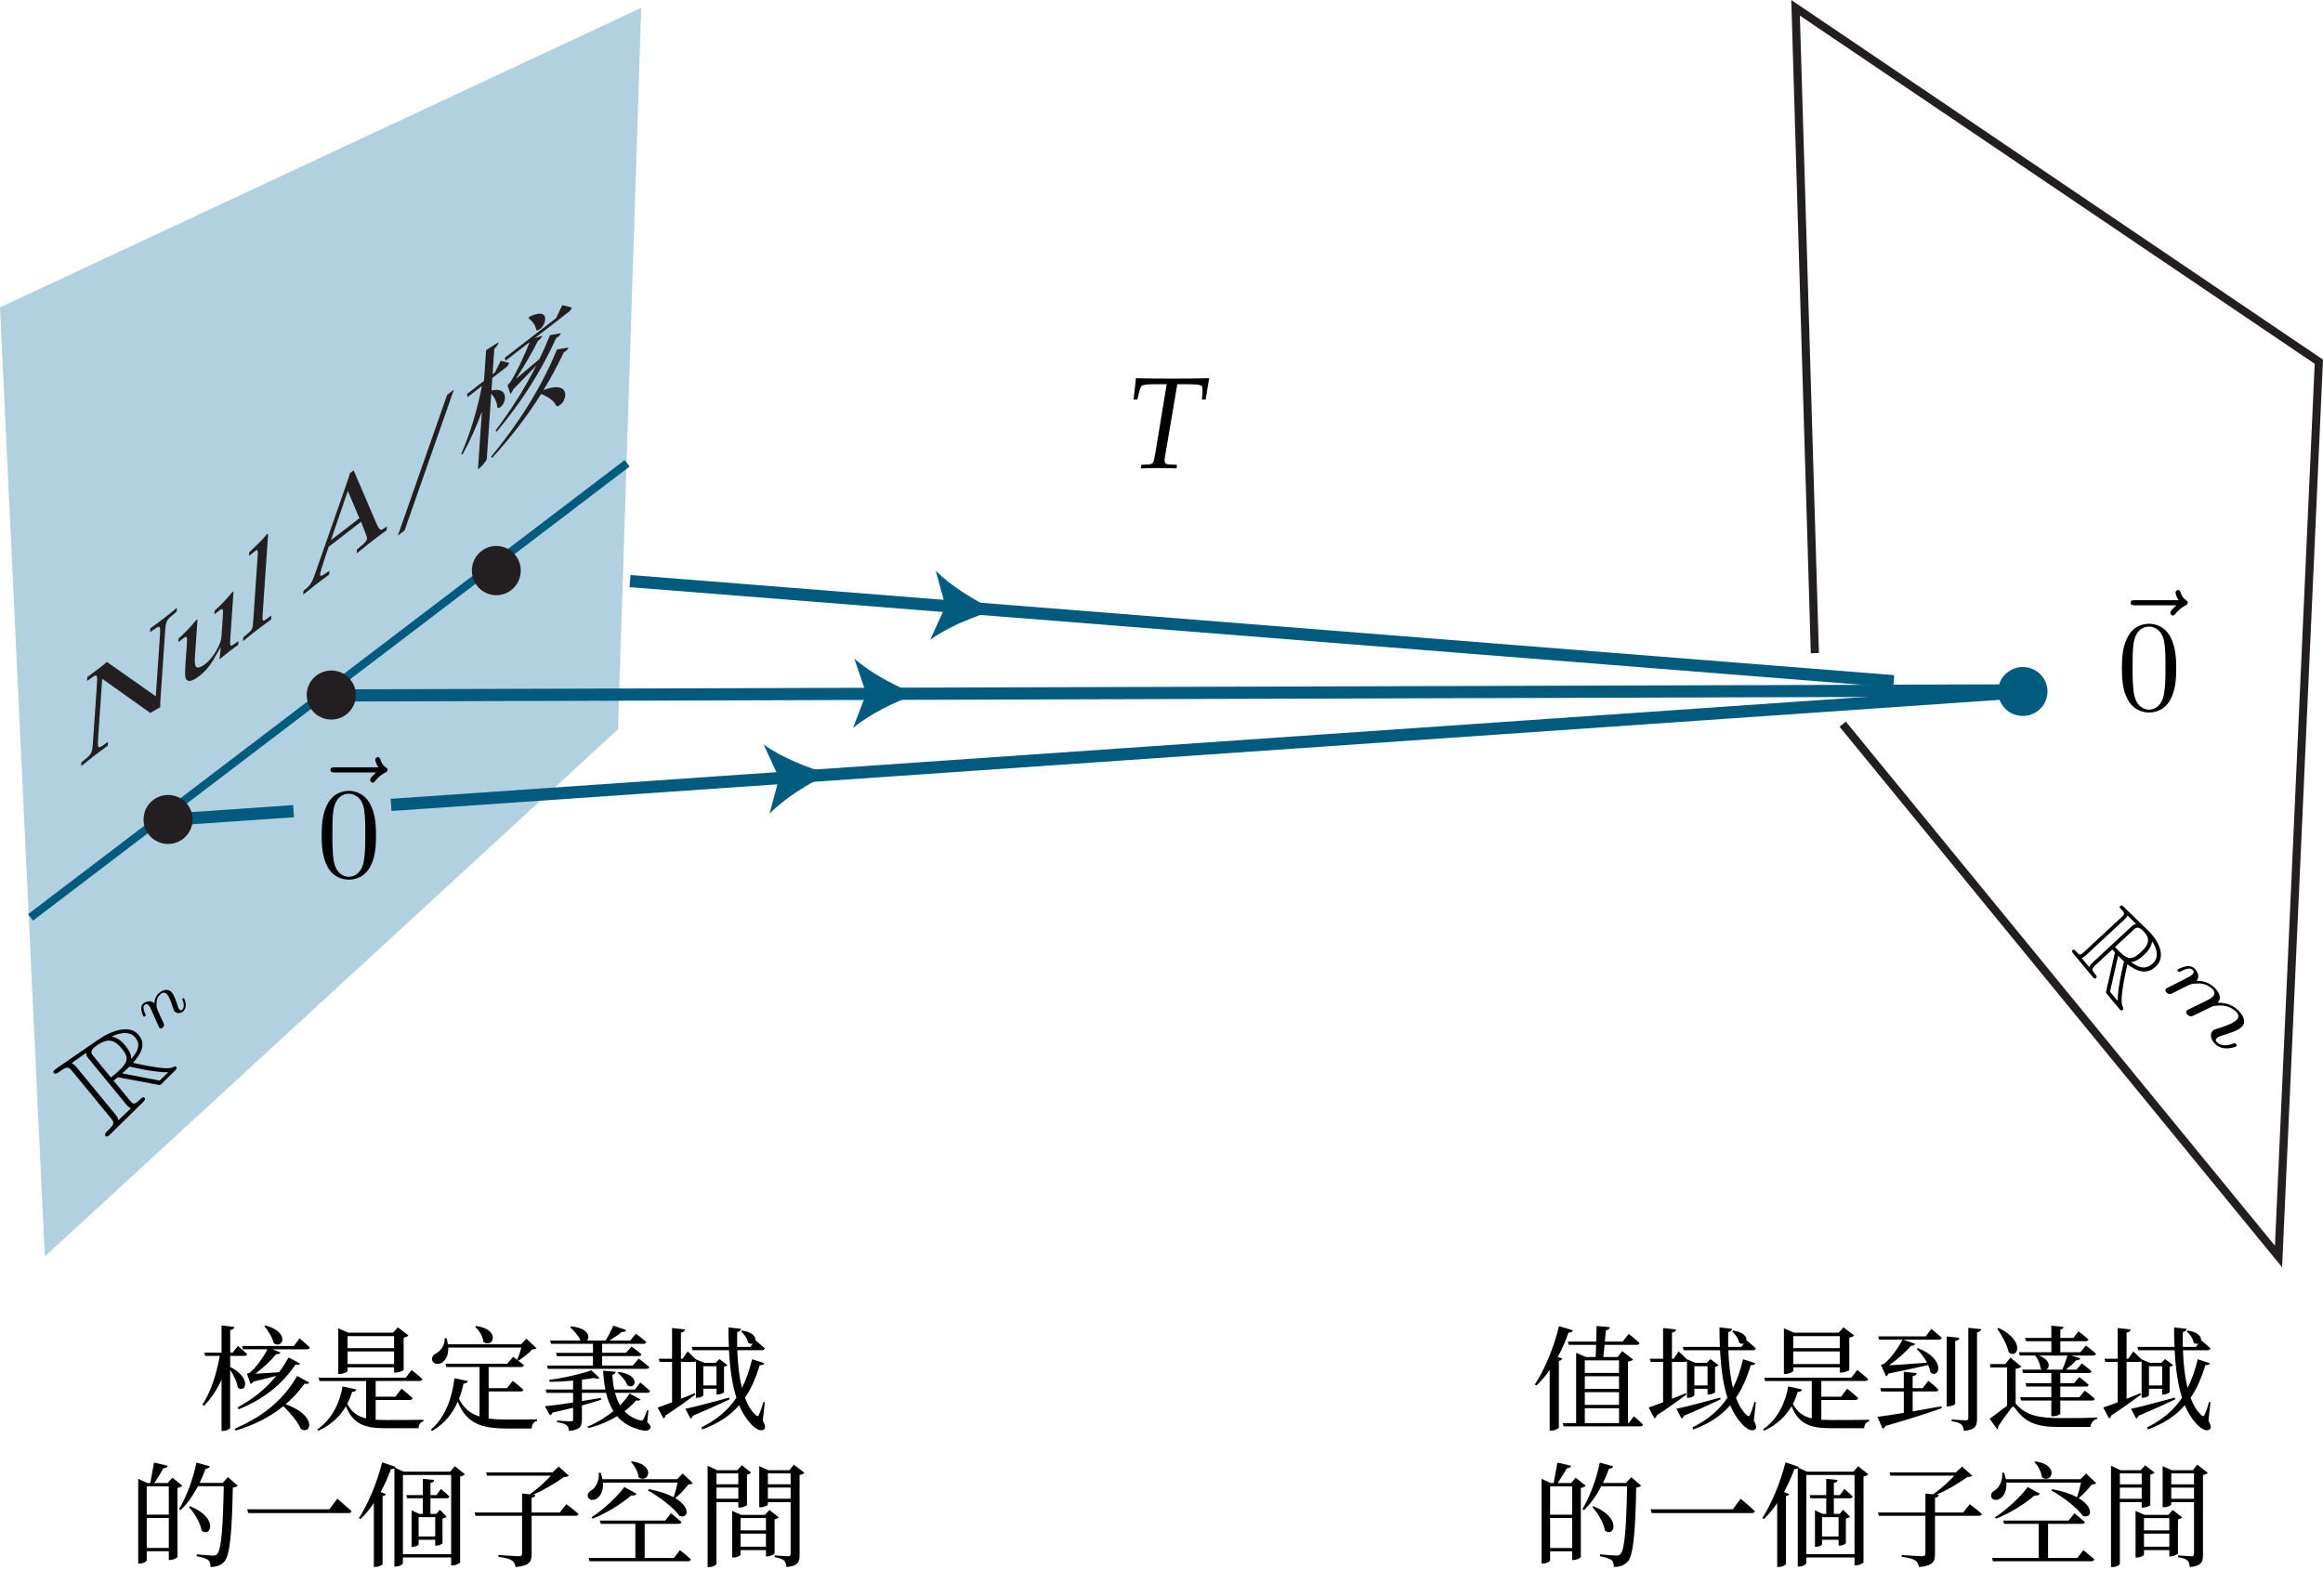 <?xml version="1.0" encoding="utf-8"?>
<!-- Generator: Adobe Illustrator 25.2.0, SVG Export Plug-In . SVG Version: 6.00 Build 0)  -->
<svg version="1.1" id="Layer_1" xmlns="http://www.w3.org/2000/svg" xmlns:xlink="http://www.w3.org/1999/xlink" x="0px" y="0px"
	 viewBox="0 0 143.076 98.304" style="enable-background:new 0 0 143.076 98.304;" xml:space="preserve">
<style type="text/css">
	.st0{fill:#B1D1E1;}
	.st1{fill:#005B7F;}
	.st2{clip-path:url(#SVGID_2_);fill:#005B7F;}
	.st3{clip-path:url(#SVGID_2_);fill:none;stroke:#231F20;stroke-width:0.5;}
	.st4{clip-path:url(#SVGID_2_);fill:#231F20;}
	.st5{clip-path:url(#SVGID_2_);fill:none;stroke:#231F20;stroke-width:0.25;}
	.st6{opacity:0;fill:none;stroke:#000000;stroke-width:1.000000e-06;stroke-miterlimit:10;}
	.st7{opacity:0;clip-path:url(#SVGID_4_);fill:none;stroke:#000000;stroke-width:9.999999e-07;stroke-miterlimit:10;}
	.st8{clip-path:url(#SVGID_4_);}
	.st9{opacity:0;clip-path:url(#SVGID_6_);fill:none;stroke:#000000;stroke-width:9.999999e-07;stroke-miterlimit:10;}
	.st10{clip-path:url(#SVGID_6_);}
	.st11{fill:#231F20;}
	.st12{opacity:0;clip-path:url(#SVGID_8_);fill:none;stroke:#000000;stroke-width:9.999999e-07;stroke-miterlimit:10;}
	.st13{clip-path:url(#SVGID_8_);}
	.st14{opacity:0;clip-path:url(#SVGID_10_);fill:none;stroke:#000000;stroke-width:9.999999e-07;stroke-miterlimit:10;}
	.st15{clip-path:url(#SVGID_10_);}
</style>
<polygon class="st0" points="0,18.936 2.759,77.406 38.064,44.929 39.493,0.482 "/>
<rect x="-2.847" y="42.271" transform="matrix(0.796 -0.606 0.606 0.796 -21.622 20.946)" class="st1" width="46.164" height="0.5"/>
<g>
	<defs>
		<rect id="SVGID_1_" width="143.076" height="78.071"/>
	</defs>
	<clipPath id="SVGID_2_">
		<use xlink:href="#SVGID_1_"  style="overflow:visible;"/>
	</clipPath>
	<path class="st2" d="M51.047,47.67c-1.233,0.581-2.744,1.522-3.65,2.458l0.589-2.197l-0.953-2.066
		C48.085,46.635,49.734,47.307,51.047,47.67"/>
	<path class="st2" d="M56.422,42.773c-1.286,0.451-2.885,1.233-3.882,2.072l0.811-2.125l-0.738-2.153
		C53.581,41.44,55.153,42.277,56.422,42.773"/>
	<path class="st2" d="M61.294,37.595c-1.312,0.369-2.957,1.049-4.005,1.824l0.942-2.07l-0.6-2.195
		C58.542,36.086,60.058,37.02,61.294,37.595"/>
	<path class="st2" d="M123.398,43.323c-0.403-0.651-0.197-1.504,0.459-1.903
		c0.656-0.401,1.517-0.197,1.919,0.455c0.403,0.651,0.198,1.504-0.459,1.903
		C124.661,44.177,123.801,43.974,123.398,43.323"/>
	<path class="st2" d="M124.588,44.108c-0.533,0-1.018-0.269-1.297-0.719c-0.212-0.342-0.277-0.746-0.184-1.138
		c0.094-0.393,0.337-0.726,0.684-0.937c0.24-0.147,0.515-0.224,0.794-0.224
		c0.534,0,1.019,0.269,1.297,0.72c0.212,0.342,0.277,0.747,0.183,1.138
		c-0.093,0.394-0.336,0.726-0.684,0.937C125.142,44.031,124.867,44.108,124.588,44.108 M124.585,41.34
		c-0.233,0-0.463,0.064-0.663,0.187c-0.29,0.176-0.493,0.454-0.571,0.782
		c-0.078,0.326-0.024,0.663,0.153,0.949c0.232,0.376,0.638,0.6,1.084,0.6
		c0.233,0,0.463-0.064,0.663-0.186c0.29-0.177,0.493-0.454,0.571-0.781
		c0.078-0.327,0.024-0.664-0.153-0.95C125.437,41.565,125.031,41.34,124.585,41.34"/>
	<polyline class="st3" points="111.779,40.237 110.591,0.481 142.82,22.282 140.336,77.407 113.494,44.612 	"/>
	
		<rect x="77.176" y="-8.311" transform="matrix(0.079 -0.997 0.997 0.079 32.676 113.116)" class="st2" width="0.75" height="94.372"/>
	
		<rect x="20.411" y="42.334" transform="matrix(1 -0.003 0.003 1 -0.114 0.195)" class="st2" width="104.178" height="0.75"/>
	
		<rect x="10.301" y="49.84" transform="matrix(0.998 -0.069 0.069 0.998 -3.448 1.106)" class="st2" width="7.797" height="0.75"/>
	
		<rect x="23.974" y="45.691" transform="matrix(0.998 -0.069 0.069 0.998 -3.016 5.267)" class="st2" width="100.734" height="0.75"/>
	<path class="st4" d="M19.298,43.655c-0.464-0.609-0.345-1.478,0.267-1.94c0.611-0.463,1.483-0.344,1.947,0.265
		c0.464,0.61,0.344,1.479-0.267,1.942C20.634,44.384,19.762,44.264,19.298,43.655"/>
	<path class="st5" d="M19.298,43.655c-0.464-0.609-0.345-1.478,0.267-1.94c0.611-0.463,1.483-0.344,1.947,0.265
		c0.464,0.61,0.344,1.479-0.267,1.942C20.634,44.384,19.762,44.264,19.298,43.655z"/>
	<path class="st4" d="M29.469,35.993c-0.461-0.612-0.342-1.485,0.265-1.95c0.608-0.465,1.474-0.345,1.935,0.267
		c0.461,0.613,0.342,1.486-0.265,1.95C30.796,36.725,29.93,36.605,29.469,35.993"/>
	<path class="st5" d="M29.469,35.993c-0.461-0.612-0.342-1.485,0.265-1.95c0.608-0.465,1.474-0.345,1.935,0.267
		c0.461,0.613,0.342,1.486-0.265,1.95C30.796,36.725,29.93,36.605,29.469,35.993z"/>
	<path class="st4" d="M9.248,51.321c-0.462-0.609-0.343-1.478,0.266-1.94s1.479-0.343,1.941,0.265
		c0.462,0.61,0.343,1.479-0.266,1.941C10.581,52.05,9.711,51.931,9.248,51.321"/>
	<path class="st5" d="M9.248,51.321c-0.462-0.609-0.343-1.478,0.266-1.94s1.479-0.343,1.941,0.265
		c0.462,0.61,0.343,1.479-0.266,1.941C10.581,52.05,9.711,51.931,9.248,51.321z"/>
</g>
<polygon class="st6" points="90.923,17.568 90.923,17.568 90.923,17.568 90.923,17.568 90.923,17.568 
	90.923,17.568 90.923,17.568 90.923,17.568 90.923,17.568 90.923,17.568 90.923,17.568 90.923,17.568 
	90.923,17.568 90.923,17.568 90.923,17.568 90.923,17.568 90.923,17.568 90.923,17.568 90.923,17.568 
	90.923,17.568 90.923,17.568 90.923,17.568 90.923,17.568 90.923,17.568 90.923,17.568 90.923,17.568 
	90.923,17.568 90.923,17.568 90.923,17.568 90.923,17.568 90.923,17.568 90.923,17.568 90.923,17.568 
	90.923,17.568 90.923,17.568 90.923,17.568 90.923,17.568 90.923,17.568 90.923,17.568 90.923,17.568 
	90.923,17.568 90.923,17.568 90.923,17.568 90.923,17.568 90.923,17.568 90.923,17.568 90.923,17.568 
	90.923,17.568 90.923,17.568 90.923,17.568 90.923,17.568 90.923,17.568 90.923,17.568 90.923,17.568 
	90.923,17.568 90.923,17.568 90.923,17.568 90.923,17.568 90.923,17.568 90.923,17.568 90.923,17.568 
	90.923,17.568 90.923,17.568 90.923,17.568 90.923,17.568 90.923,17.568 90.923,17.568 90.923,17.568 
	90.923,17.568 90.923,17.568 90.923,17.568 90.923,17.568 90.923,17.568 90.923,17.568 90.923,17.568 
	90.923,17.568 90.923,17.568 90.923,17.568 90.923,17.568 90.923,17.568 90.923,17.568 90.923,17.568 
	90.923,17.568 90.923,17.568 90.923,17.568 90.923,17.568 90.923,17.568 90.923,17.568 90.923,17.568 
	"/>
<g>
	<polygon class="st6" points="131.814,60.273 131.814,60.273 131.814,60.273 131.814,60.273 131.814,60.273 
		131.814,60.273 131.814,60.273 131.814,60.273 131.814,60.273 131.814,60.273 131.814,60.273 
		131.814,60.273 131.814,60.273 131.814,60.273 131.814,60.273 131.814,60.273 131.814,60.273 
		131.814,60.273 131.814,60.273 131.814,60.273 131.814,60.273 131.814,60.273 131.814,60.273 
		131.814,60.273 131.814,60.273 131.814,60.273 131.814,60.273 131.814,60.273 131.814,60.273 
		131.814,60.273 131.814,60.273 131.814,60.273 131.814,60.273 131.814,60.273 131.814,60.273 
		131.814,60.273 131.814,60.273 131.814,60.273 131.814,60.273 131.814,60.273 131.814,60.273 
		131.814,60.273 131.814,60.273 131.814,60.273 131.814,60.273 131.814,60.273 131.814,60.273 
		131.814,60.273 131.814,60.273 131.814,60.273 131.814,60.273 131.814,60.273 131.814,60.273 
		131.814,60.273 131.814,60.273 131.814,60.273 131.814,60.273 131.814,60.273 131.814,60.273 
		131.814,60.273 131.814,60.273 131.814,60.273 131.814,60.273 131.814,60.273 131.814,60.273 
		131.814,60.273 131.814,60.273 131.814,60.273 131.814,60.273 131.814,60.273 131.814,60.273 
		131.814,60.273 131.814,60.273 131.814,60.273 131.814,60.273 131.814,60.273 131.814,60.273 
		131.814,60.273 131.814,60.273 131.814,60.273 131.814,60.273 131.814,60.273 131.814,60.273 
		131.814,60.273 131.814,60.273 131.814,60.273 131.814,60.273 131.814,60.273 131.814,60.273 	"/>
	<g>
		<defs>
			<polygon id="SVGID_3_" points="127.157,58.335 134.805,67.609 139.202,63.526 130.518,55.214 			"/>
		</defs>
		<clipPath id="SVGID_4_">
			<use xlink:href="#SVGID_3_"  style="overflow:visible;"/>
		</clipPath>
		<path class="st7" d="M132.375,60.584L132.375,60.584z"/>
		<path class="st8" d="M130.456,58.883c0.037,0.031,0.061,0.048,0.098,0.088
			c0.072,0.078,0.186,0.183,0.268,0.252c-0.045,0.187-0.39,1.578-0.396,2.435l-0.469-0.557
			L130.456,58.883 M128.211,59.022c0.117-0.037,0.245-0.156,0.287-0.195l2.321-2.155
			c0.046-0.043,0.17-0.158,0.216-0.272l0.536,0.526c-0.136,0.008-0.23,0.095-0.3,0.16
			l-2.376,2.206c-0.047,0.043-0.172,0.16-0.222,0.28L128.211,59.022z M131.423,57.265
			c0.099-0.092,0.254-0.236,0.556,0.061c0.425,0.417,0.47,0.785-0.102,1.315
			c-0.625,0.58-0.867,0.504-1.613-0.3L131.423,57.265z M131.248,59.266
			c0.318-0.019,0.591-0.244,0.806-0.443c0.234-0.217,0.461-0.487,0.496-0.835
			c0.168,0.25,0.537,0.908,0.036,1.373C132.263,59.661,131.857,59.732,131.248,59.266z
			 M130.1,58.494l0.165,0.18l-0.412,1.818c-0.03,0.127-0.108,0.436-0.13,0.565
			c-0.025,0.094-0.012,0.111,0.097,0.241l0.668,0.804c0.089,0.107,0.164,0.197,0.255,0.112
			c0.04-0.037,0.046-0.106,0.01-0.169c-0.144-0.257-0.058-0.847-0.017-1.131
			c0.015-0.086,0.095-0.666,0.293-1.515c0.519,0.405,1.148,0.703,1.741,0.152
			c0.694-0.644,0.147-1.63-0.456-2.215l-1.495-1.451c-0.081-0.078-0.153-0.149-0.235-0.073
			c-0.076,0.071,0.009,0.154,0.045,0.19c0.258,0.253,0.248,0.305,0.02,0.517l-2.29,2.127
			c-0.228,0.212-0.281,0.218-0.514-0.059c-0.033-0.039-0.109-0.13-0.186-0.059
			c-0.082,0.076-0.017,0.153,0.055,0.24l1.155,1.389c0.079,0.095,0.146,0.176,0.232,0.096
			c0.081-0.075,0.004-0.166-0.045-0.224c-0.251-0.298-0.23-0.354-0-0.567L130.1,58.494z"/>
		<path class="st8" d="M134.985,62.094c-0.098,0.048-0.267,0.127-0.286,0.145
			c-0.084,0.078-0.045,0.196,0.025,0.269c0.078,0.083,0.199,0.111,0.255,0.102
			c0.057-0.01,0.216-0.087,0.32-0.14c0.096-0.045,0.323-0.159,0.448-0.221
			c0.112-0.051,0.225-0.103,0.336-0.163c0.219-0.105,0.226-0.112,0.441-0.131
			c0.341-0.031,0.805-0.008,1.188,0.361c0.278,0.268,0.108,0.455,0.011,0.545
			c-0.241,0.224-0.896,0.427-1.141,0.504c-0.164,0.049-0.219,0.061-0.287,0.125
			c-0.211,0.196-0.133,0.538,0.11,0.796c0.489,0.517,1.276,0.222,1.338,0.164
			c0.053-0.05-0.013-0.117-0.028-0.133c-0.07-0.072-0.101-0.054-0.166-0.032
			c-0.443,0.183-0.822,0.118-1.017-0.087c-0.101-0.107-0.063-0.179,0.021-0.257
			c0.092-0.086,0.169-0.109,0.438-0.188c0.183-0.056,0.819-0.249,1.046-0.46
			c0.065-0.06,0.236-0.219,0.165-0.511c-0.034-0.132-0.124-0.326-0.359-0.55
			c-0.442-0.423-0.937-0.461-1.251-0.455c0.294-0.344,0.024-0.72-0.211-0.945
			c-0.374-0.358-0.815-0.418-1.095-0.407c0.227-0.268,0.056-0.588-0.12-0.757
			c-0.181-0.173-0.391-0.161-0.529-0.135c-0.225,0.038-0.49,0.175-0.509,0.192
			c-0.047,0.044,0.01,0.101,0.022,0.113c0.056,0.056,0.072,0.05,0.199-0.014
			c0.278-0.139,0.536-0.23,0.7-0.072c0.111,0.107,0.059,0.212-0.041,0.305
			c-0.07,0.065-0.245,0.154-0.374,0.219c-0.129,0.064-0.322,0.162-0.424,0.217l-0.6,0.304
			c-0.064,0.027-0.181,0.087-0.191,0.096c-0.081,0.075-0.046,0.185,0.018,0.253
			c0.073,0.078,0.185,0.1,0.239,0.092c0.054-0.01,0.206-0.086,0.304-0.137
			c0.091-0.044,0.307-0.156,0.425-0.218c0.107-0.05,0.215-0.1,0.321-0.158
			c0.2-0.095,0.238-0.114,0.516-0.134c0.271-0.02,0.675-0.002,1.014,0.324
			c0.266,0.256,0.073,0.443-0.001,0.511c-0.096,0.089-0.16,0.122-0.438,0.26L134.985,62.094"/>
	</g>
</g>
<g>
	<polygon class="st6" points="8.406,65.315 8.406,65.315 8.406,65.315 8.406,65.315 8.406,65.315 
		8.406,65.315 8.406,65.315 8.406,65.315 8.406,65.315 8.406,65.315 8.406,65.315 8.406,65.315 
		8.406,65.315 8.406,65.315 8.406,65.315 8.406,65.315 8.406,65.315 8.406,65.315 8.406,65.315 
		8.406,65.315 8.406,65.315 8.406,65.315 8.406,65.315 8.406,65.315 8.406,65.315 8.406,65.315 
		8.406,65.315 8.406,65.315 8.406,65.315 8.406,65.315 8.406,65.315 8.406,65.315 8.406,65.315 
		8.406,65.315 8.406,65.315 8.406,65.315 8.406,65.315 8.406,65.315 8.406,65.315 8.406,65.315 
		8.406,65.315 8.406,65.315 8.406,65.315 8.406,65.315 8.406,65.315 8.406,65.315 8.406,65.315 
		8.406,65.315 8.406,65.315 8.406,65.315 8.406,65.315 8.406,65.315 8.406,65.315 8.406,65.315 
		8.406,65.315 8.406,65.315 8.406,65.315 8.406,65.315 8.406,65.315 8.406,65.315 8.406,65.315 
		8.406,65.315 8.406,65.315 8.406,65.315 8.406,65.315 8.406,65.315 8.406,65.315 8.406,65.315 
		8.406,65.315 8.406,65.315 8.406,65.315 8.406,65.315 8.406,65.315 8.406,65.315 8.406,65.315 
		8.406,65.315 8.406,65.315 8.406,65.315 8.406,65.315 8.406,65.315 8.406,65.315 8.406,65.315 
		8.406,65.315 8.406,65.315 8.406,65.315 8.406,65.315 8.406,65.315 8.406,65.315 8.406,65.315 	"/>
	<g>
		<defs>
			<polygon id="SVGID_5_" points="6.069,70.866 13.187,63.777 10.596,60.624 2.26,66.23 			"/>
		</defs>
		<clipPath id="SVGID_6_">
			<use xlink:href="#SVGID_5_"  style="overflow:visible;"/>
		</clipPath>
		<path class="st9" d="M8.763,64.77L8.763,64.77z"/>
		<path class="st10" d="M7.528,66.127c0.042-0.044,0.065-0.072,0.118-0.116
			c0.1-0.084,0.236-0.215,0.324-0.307c0.199,0.045,1.595,0.376,2.393,0.352l-0.534,0.516
			L7.528,66.127 M7.296,69.017c-0.026-0.16-0.157-0.319-0.199-0.371l-2.368-2.882
			c-0.047-0.057-0.173-0.211-0.325-0.267l0.914-0.642c-0.028,0.159,0.063,0.269,0.131,0.352
			l2.312,2.815c0.046,0.055,0.168,0.204,0.305,0.251L7.296,69.017z M5.729,65.033
			c-0.094-0.115-0.243-0.295,0.218-0.619c0.604-0.424,1.037-0.444,1.535,0.162
			c0.545,0.663,0.428,0.924-0.645,1.807L5.729,65.033z M8.075,65.244
			c0.021-0.331-0.183-0.616-0.367-0.84c-0.2-0.244-0.46-0.485-0.845-0.544
			c0.31-0.147,1.063-0.44,1.472,0.058C8.599,64.239,8.629,64.633,8.075,65.244z M6.995,66.574
			l0.252-0.211l1.971,0.364c0.127,0.025,0.432,0.09,0.557,0.105c0.09,0.021,0.107,0.005,0.237-0.123
			l0.741-0.729c0.092-0.09,0.168-0.165,0.097-0.251c-0.031-0.038-0.089-0.042-0.143-0.007
			c-0.224,0.147-0.752,0.074-1.015,0.039c-0.081-0.013-0.641-0.085-1.502-0.284
			c0.481-0.535,0.829-1.135,0.353-1.716c-0.557-0.678-1.687-0.266-2.503,0.296l-2.509,1.729
			c-0.16,0.11-0.306,0.211-0.217,0.319c0.083,0.101,0.254-0.019,0.326-0.07
			c0.496-0.348,0.571-0.337,0.808-0.048l2.378,2.895c0.237,0.289,0.234,0.365-0.202,0.786
			c-0.063,0.061-0.214,0.206-0.131,0.307c0.089,0.108,0.215-0.016,0.354-0.153l1.922-1.89
			c0.114-0.112,0.209-0.205,0.13-0.301c-0.074-0.09-0.182,0.015-0.252,0.083
			c-0.373,0.36-0.435,0.341-0.655,0.074L6.995,66.574z"/>
		<path class="st10" d="M9.732,63.14c0.02,0.055,0.065,0.155,0.073,0.164
			c0.06,0.073,0.153,0.053,0.212,0.006c0.066-0.053,0.088-0.14,0.084-0.184
			c-0.006-0.044-0.063-0.17-0.101-0.252c-0.033-0.075-0.114-0.254-0.16-0.351
			c-0.036-0.087-0.072-0.174-0.115-0.261c-0.068-0.16-0.082-0.191-0.084-0.397
			c-0.003-0.197,0.03-0.477,0.294-0.657c0.199-0.135,0.33,0.019,0.378,0.078
			c0.151,0.184,0.289,0.629,0.342,0.799c0.034,0.114,0.043,0.153,0.087,0.206
			c0.135,0.165,0.363,0.152,0.525,0.022c0.311-0.248,0.107-0.764,0.07-0.809
			c-0.032-0.039-0.072-0.009-0.081-0.002c-0.043,0.032-0.031,0.053-0.016,0.095
			c0.124,0.294,0.093,0.523-0.033,0.623c-0.067,0.053-0.115,0.019-0.168-0.045
			c-0.058-0.07-0.074-0.122-0.129-0.304c-0.039-0.123-0.17-0.542-0.309-0.711
			c-0.241-0.293-0.542-0.17-0.724-0.048c-0.292,0.197-0.362,0.496-0.368,0.698
			c-0.206-0.202-0.485-0.124-0.643-0.018c-0.167,0.112-0.174,0.276-0.163,0.387
			c0.014,0.183,0.115,0.413,0.129,0.43c0.036,0.043,0.091,0.004,0.103-0.005
			c0.054-0.039,0.05-0.052,0.003-0.161c-0.1-0.236-0.16-0.449-0.009-0.552
			c0.101-0.068,0.186-0.015,0.258,0.073c0.05,0.061,0.114,0.205,0.161,0.312
			c0.046,0.107,0.118,0.268,0.158,0.354L9.732,63.14"/>
	</g>
</g>
<g>
	<path class="st11" d="M10.569,37.944c-0.32,0.27-0.359,0.367-0.401,0.984l-0.298,4.36
		c-0.005,0.079,0.005,0.199-0,0.278l-0.614,0.354L6.294,41.816l-0.25,3.658
		c-0.042,0.616-0.012,0.661,0.305,0.439l0.303-0.212L6.636,45.937
		c-0.276,0.199-0.552,0.405-0.83,0.619c-0.271,0.209-0.535,0.42-0.806,0.645l0.016-0.236
		l0.308-0.259c0.321-0.271,0.36-0.369,0.402-0.985l0.243-3.547c0.042-0.617,0.013-0.662-0.305-0.438
		l-0.304,0.212l0.017-0.238c0,0,0.505-0.367,0.831-0.619c0.145-0.112,0.376-0.313,0.376-0.313
		l3.012,2.117l0.254-3.721c0.042-0.617,0.012-0.662-0.305-0.438l-0.303,0.212l0.017-0.238
		c0.27-0.192,0.532-0.388,0.802-0.596c0.277-0.215,0.556-0.437,0.834-0.668l-0.017,0.238
		L10.569,37.944z"/>
	<path class="st11" d="M14.095,40.151c-0.194,0.15-0.381,0.302-0.577,0.467
		c0.047-0.387,0.062-0.52,0.078-0.748l-0.499,0.849c-0.2,0.342-0.485,0.666-0.796,0.907
		c-0.396,0.306-0.651,0.391-0.787,0.271c-0.111-0.101-0.136-0.314-0.098-0.867l0.091-1.328
		c0.036-0.521,0.011-0.555-0.266-0.34l-0.256,0.198l0.015-0.222
		c0.37-0.331,0.738-0.72,1.103-1.159l0.061-0.017l-0.16,2.33
		c-0.023,0.348,0.008,0.556,0.097,0.607c0.1,0.064,0.288,0.002,0.53-0.186
		c0.271-0.209,0.5-0.492,0.709-0.862c0.171-0.304,0.285-0.602,0.296-0.775l0.088-1.288
		c0.036-0.521,0.011-0.555-0.266-0.34l-0.256,0.198l0.015-0.222
		c0.37-0.332,0.738-0.72,1.103-1.16l0.061-0.016L14.186,39.319
		c-0.035,0.506-0.017,0.537,0.217,0.371l0.282-0.196L14.669,39.73
		C14.477,39.864,14.29,40,14.095,40.151z"/>
	<path class="st11" d="M15.835,38.806c-0.291,0.224-0.576,0.452-0.868,0.692l0.016-0.236l0.321-0.27
		c0.236-0.199,0.261-0.27,0.294-0.768l0.28-4.093c0.017-0.237-0.025-0.286-0.15-0.189
		l-0.389,0.3l0.015-0.222c0.555-0.519,0.788-0.759,1.102-1.127l0.058,0.014l-0.333,4.867
		c-0.034,0.498-0.016,0.537,0.218,0.371l0.317-0.223l-0.016,0.236
		C16.41,38.369,16.127,38.581,15.835,38.806z"/>
	<path class="st11" d="M22.932,33.322c-0.318,0.246-0.645,0.506-0.965,0.768l0.017-0.236l0.327-0.275
		c0.174-0.15,0.289-0.291,0.295-0.378c0.005-0.071-0.016-0.153-0.11-0.394l-0.257-0.663
		l-1.996,1.542l-0.23,0.679c-0.172,0.508-0.292,0.922-0.3,1.025
		c-0.009,0.127,0.078,0.112,0.319-0.051l0.254-0.174l-0.016,0.236
		c-0.276,0.198-0.56,0.41-0.837,0.625c-0.249,0.193-0.506,0.399-0.756,0.607l0.016-0.236
		l0.258-0.221c0.154-0.135,0.295-0.378,0.401-0.677l1.803-5.15
		c0.31-0.875,0.403-1.203,0.403-1.203l0.222-0.171l1.37,3.193
		c0.199,0.451,0.265,0.543,0.444,0.42l0.233-0.159l-0.016,0.236
		C23.522,32.874,23.223,33.097,22.932,33.322z M21.423,30.245l-1.042,3.035l1.754-1.355L21.423,30.245z"/>
	<path class="st11" d="M24.919,32.677l-0.416,0.321l3.035-8.668l0.416-0.321L24.919,32.677z"/>
	<path class="st11" d="M30.269,24.052c1.312-0.265,0.787,1.174,0.367,1.072
		c-0.016-0.354-0.197-0.671-0.381-0.874l-0.275,4.029c-0.005,0.079-0.243,0.398-0.431,0.543
		l-0.111,0.086l0.243-3.556c-0.315,0.88-0.712,1.77-1.19,2.642l-0.085-0.025
		c0.591-1.34,1.015-2.842,1.278-4.191l-0.887,0.686l-0.033-0.191l1.046-0.809l0.129-1.89
		l0.771-0.497c-0.029,0.135-0.083,0.243-0.266,0.414l-0.106,1.565l0.152-0.118l0.351-0.713
		c0,0,0.316,0.07,0.522,0.135c-0.026,0.103-0.092,0.191-0.188,0.266l-0.853,0.659L30.269,24.052z
		 M35.018,21.415c-0.062,0.13-0.139,0.212-0.296,0.295c-0.392,0.834-0.805,1.596-1.248,2.32
		c1.894-0.715,1.403,0.974,0.805,1.002c-0.146-0.359-0.582-0.621-0.953-0.761
		c-0.891,1.43-1.897,2.709-3.026,3.949l-0.048-0.084c1.6-1.969,2.995-4.043,4.058-6.614
		L35.018,21.415z M31.129,22.228l-0.04-0.186l3.16-2.442l0.383-0.797c0,0,0.363,0.063,0.581,0.15
		c-0.021,0.098-0.093,0.19-0.189,0.265l-2.093,1.618l0.47-0.152
		c-0.039,0.096-0.127,0.232-0.271,0.321c-0.335,0.67-0.87,1.594-1.361,2.339
		c0.383-0.318,0.906-0.76,1.455-1.222c0.229-0.477,0.448-0.975,0.653-1.478l0.67-0.113
		c-0.047,0.118-0.124,0.201-0.288,0.29c-0.981,2.158-2.205,4.024-3.678,5.783l-0.054-0.087
		c0.939-1.248,1.784-2.568,2.507-4.008c-0.39,0.413-0.892,0.936-1.414,1.467
		c-0.061,0.129-0.12,0.226-0.185,0.299l-0.179-0.542c0,0,0.126-0.12,0.177-0.197
		c0.404-0.619,0.937-1.794,1.192-2.463L31.129,22.228z M32.615,19.508
		c1.506-0.714,0.931,0.875,0.422,0.842c-0.05-0.329-0.286-0.618-0.494-0.741L32.615,19.508z"/>
</g>
<g>
	<path d="M14.176,84.209c1.38,0.701,0.925,1.667,0.469,1.268c-0.042-0.343-0.259-0.77-0.469-1.092
		v3.571c0,0.07-0.231,0.196-0.42,0.196h-0.112v-3.151c-0.273,0.595-0.63,1.142-1.079,1.61
		l-0.091-0.084c0.532-0.826,0.875-1.926,1.058-2.997H12.636l-0.049-0.203h1.058v-1.674l0.785,0.091
		c-0.021,0.104-0.07,0.168-0.252,0.196v1.387h0.154l0.322-0.413c0,0,0.343,0.294,0.567,0.504
		c-0.021,0.077-0.084,0.112-0.182,0.112h-0.862V84.209z M19.051,85.176
		c-0.056,0.077-0.133,0.098-0.294,0.063c-0.357,0.497-0.742,0.91-1.163,1.268
		c1.968,0.7,1.569,1.926,0.932,1.52c-0.182-0.441-0.666-1.002-1.072-1.4
		c-0.847,0.693-1.828,1.162-2.941,1.506l-0.056-0.112c1.562-0.687,2.9-1.618,3.845-3.257
		L19.051,85.176z M14.961,83.124l-0.056-0.203h3.194l0.35-0.47c0,0,0.392,0.322,0.63,0.561
		c-0.014,0.077-0.084,0.112-0.182,0.112h-2.115l0.49,0.196c-0.035,0.062-0.119,0.126-0.266,0.104
		c-0.308,0.386-0.812,0.861-1.282,1.205c0.385-0.021,0.911-0.057,1.464-0.092
		c0.21-0.279,0.406-0.588,0.588-0.91l0.708,0.378c-0.042,0.077-0.119,0.099-0.287,0.063
		c-0.89,1.31-2.059,2.171-3.502,2.752l-0.063-0.118c0.91-0.491,1.716-1.114,2.381-1.94
		c-0.385,0.104-0.883,0.231-1.401,0.351c-0.056,0.076-0.112,0.126-0.175,0.146l-0.231-0.638
		c0,0,0.126-0.021,0.175-0.056c0.385-0.287,0.868-1.001,1.092-1.442H14.961z M16.348,81.653
		c1.555,0.42,1.058,1.491,0.511,1.092c-0.077-0.343-0.35-0.784-0.581-1.05L16.348,81.653z"/>
	<path d="M23.138,87.466c0.189,0.007,0.399,0.015,0.623,0.015c0.525,0,1.765,0,2.318-0.015v0.099
		c-0.189,0.035-0.294,0.21-0.301,0.42H23.74c-1.282,0-1.982-0.245-2.437-1.352
		c-0.343,0.588-0.869,1.135-1.695,1.506l-0.063-0.077c0.959-0.673,1.401-1.737,1.555-2.654
		l0.847,0.188c-0.035,0.099-0.112,0.154-0.266,0.154c-0.07,0.245-0.168,0.49-0.294,0.735
		c0.28,0.525,0.644,0.777,1.163,0.896v-2.304h-2.872l-0.056-0.203h5.365l0.364-0.477
		c0,0,0.42,0.329,0.672,0.567c-0.021,0.077-0.084,0.112-0.182,0.112h-2.703v0.966h1.219l0.371-0.49
		c0,0,0.434,0.337,0.686,0.582c-0.021,0.076-0.091,0.111-0.189,0.111h-2.087V87.466z M21.408,84.454
		c0,0.057-0.252,0.189-0.483,0.189h-0.091v-2.809l0.623,0.267h2.746l0.301-0.329l0.651,0.497
		c-0.049,0.056-0.154,0.111-0.294,0.14v1.989c-0.007,0.042-0.308,0.161-0.49,0.161h-0.098v-0.322
		h-2.864V84.454z M21.408,82.311v0.742h2.864v-0.742H21.408z M24.272,84.034v-0.777h-2.864v0.777
		H24.272z"/>
	<path d="M30.096,87.388c0.35,0.05,0.749,0.063,1.197,0.063c0.406,0,1.331,0,1.786-0.014v0.098
		c-0.217,0.042-0.322,0.238-0.336,0.469h-1.492c-1.611,0-2.507-0.301-3.061-1.652
		c-0.301,0.7-0.798,1.352-1.576,1.8l-0.077-0.077c0.938-0.798,1.331-2.08,1.45-3.165
		l0.827,0.168c-0.028,0.098-0.105,0.153-0.266,0.161c-0.063,0.301-0.154,0.623-0.28,0.931
		c0.301,0.596,0.708,0.925,1.268,1.093v-3.046h-2.045l-0.056-0.203h3.81l0.364-0.428
		c0,0,0.399,0.301,0.666,0.519c-0.021,0.077-0.098,0.112-0.196,0.112h-1.982v1.302h1.127l0.357-0.448
		c0,0,0.406,0.309,0.651,0.54c-0.014,0.077-0.084,0.111-0.182,0.111h-1.954V87.388z M27.609,83.018
		c0.021,0.477-0.168,0.792-0.393,0.925c-0.196,0.133-0.497,0.104-0.588-0.112
		c-0.07-0.196,0.056-0.371,0.246-0.462c0.259-0.141,0.546-0.512,0.511-0.925l0.112-0.007
		c0.042,0.133,0.077,0.259,0.091,0.378h4.503l0.336-0.343L33.044,83.06
		c-0.056,0.049-0.133,0.063-0.266,0.07c-0.196,0.224-0.56,0.511-0.833,0.687l-0.084-0.057
		c0.084-0.195,0.189-0.497,0.252-0.742H27.609z M29.325,81.687c1.569,0.225,1.029,1.415,0.448,0.981
		c-0.028-0.33-0.266-0.722-0.511-0.932L29.325,81.687z"/>
	<path d="M39.862,87.613c0.168,0.14,0.245,0.273,0.196,0.371c-0.098,0.217-0.448,0.175-0.827,0.042
		c-0.532-0.161-0.924-0.435-1.226-0.784c-0.511,0.314-1.121,0.574-1.772,0.735l-0.049-0.091
		c0.581-0.238,1.135-0.575,1.597-0.953c-0.21-0.336-0.357-0.722-0.455-1.127h-1.485v0.504
		c0.378-0.056,0.771-0.126,1.163-0.196l0.021,0.119c-0.336,0.105-0.729,0.224-1.184,0.351v0.861
		c0,0.392-0.091,0.645-0.798,0.707c-0.007-0.154-0.049-0.273-0.147-0.35
		c-0.098-0.085-0.266-0.141-0.588-0.189V87.514c0,0,0.693,0.05,0.834,0.05
		c0.119,0,0.154-0.042,0.154-0.134v-0.707c-0.385,0.098-0.805,0.196-1.268,0.301
		c-0.035,0.092-0.091,0.141-0.154,0.161l-0.315-0.553c0.385-0.035,1.009-0.119,1.737-0.231V85.806
		h-1.632l-0.063-0.203h1.695v-0.554c-0.476,0.049-0.973,0.077-1.443,0.077l-0.028-0.119
		c0.903-0.112,2.01-0.378,2.599-0.589l0.504,0.477c-0.07,0.057-0.189,0.057-0.35-0.007
		c-0.217,0.042-0.462,0.077-0.735,0.105v0.609h1.443c-0.077-0.386-0.119-0.778-0.14-1.163
		l0.777,0.07c-0.014,0.091-0.07,0.161-0.21,0.182c0.021,0.287,0.049,0.596,0.119,0.911h1.274
		l0.329-0.435c0,0,0.378,0.308,0.603,0.525c-0.014,0.077-0.084,0.112-0.175,0.112h-1.982
		c0.07,0.266,0.168,0.532,0.308,0.77c0.238-0.237,0.441-0.49,0.588-0.728l0.666,0.363
		c-0.049,0.07-0.112,0.099-0.266,0.063c-0.189,0.225-0.427,0.448-0.714,0.665
		c0.224,0.245,0.525,0.441,0.91,0.547c0.14,0.049,0.203,0.042,0.245-0.035
		c0.077-0.119,0.175-0.386,0.238-0.581l0.084,0.021L39.862,87.613z M36.521,84.125V83.544h-2.22
		l-0.056-0.203h2.276v-0.554H33.944l-0.063-0.203h1.87c-0.112-0.279-0.399-0.623-0.638-0.812
		l0.07-0.057c1.058,0.099,1.184,0.658,0.966,0.868h1.149c0.168-0.272,0.357-0.637,0.476-0.917
		l0.791,0.273c-0.028,0.077-0.119,0.133-0.266,0.111c-0.196,0.169-0.483,0.364-0.764,0.532h1.282
		l0.35-0.42c0,0,0.393,0.294,0.638,0.512c-0.014,0.077-0.084,0.111-0.182,0.111h-2.536v0.554h1.471
		l0.336-0.385c0,0,0.371,0.266,0.616,0.476c-0.021,0.077-0.091,0.112-0.189,0.112h-2.234v0.581h1.891
		l0.357-0.427c0,0,0.406,0.301,0.658,0.519c-0.021,0.076-0.084,0.111-0.182,0.111h-6.065l-0.049-0.203
		H36.521z M38.104,84.517c1.401,0.189,1.037,1.135,0.54,0.826c-0.084-0.259-0.372-0.588-0.603-0.771
		L38.104,84.517z"/>
	<path d="M42.828,85.911c-0.413,0.309-1.008,0.749-1.828,1.282c-0.014,0.084-0.07,0.16-0.14,0.188
		l-0.357-0.672c0.182-0.057,0.504-0.176,0.89-0.322v-2.486h-0.764l-0.056-0.196h0.819v-1.891
		l0.798,0.084c-0.021,0.098-0.077,0.168-0.252,0.195v1.611h0.105l0.308-0.448
		c0,0,0.308,0.28,0.511,0.49v-0.007l0.519,0.217h0.7l0.231-0.231l0.49,0.372
		c-0.028,0.034-0.112,0.084-0.21,0.104v1.562c-0.007,0.05-0.238,0.147-0.392,0.147h-0.07v-0.357
		h-0.812v0.393c0,0.042-0.147,0.161-0.378,0.161h-0.077v-2.248c-0.035,0.027-0.077,0.042-0.133,0.042
		h-0.791v2.269c0.273-0.104,0.56-0.224,0.847-0.343L42.828,85.911z M44.936,86.205
		c-0.525,0.252-1.268,0.596-2.255,1.009c-0.028,0.084-0.091,0.154-0.154,0.175l-0.315-0.602
		c0.469-0.092,1.569-0.379,2.697-0.687L44.936,86.205z M46.981,87.522
		c0.14,0.23,0.182,0.44,0.098,0.518c-0.21,0.189-0.56-0.021-0.834-0.322
		c-0.294-0.314-0.532-0.7-0.721-1.148c-0.582,0.673-1.317,1.135-2.27,1.492l-0.056-0.126
		c0.91-0.463,1.618-1.016,2.157-1.828c-0.267-0.834-0.399-1.828-0.456-2.928h-2.241l-0.056-0.203
		h2.291c-0.021-0.393-0.028-0.791-0.028-1.204l0.778,0.091c-0.014,0.084-0.077,0.168-0.238,0.196
		c-0.007,0.301-0.007,0.609,0,0.917h0.805l0.161-0.21c-0.084,0.035-0.189,0.028-0.294-0.049
		c-0.042-0.245-0.238-0.532-0.434-0.693l0.07-0.057c0.651,0.099,0.84,0.393,0.812,0.603v-0.007
		c0,0,0.364,0.294,0.581,0.504c-0.021,0.077-0.084,0.112-0.175,0.112h-1.52
		c0.028,0.826,0.112,1.632,0.287,2.325c0.252-0.497,0.456-1.078,0.624-1.771l0.75,0.245
		c-0.035,0.091-0.098,0.126-0.28,0.119c-0.245,0.812-0.539,1.471-0.911,2.01
		c0.168,0.448,0.385,0.819,0.666,1.071c0.084,0.077,0.14,0.099,0.196-0.021
		c0.084-0.176,0.203-0.512,0.28-0.792l0.084,0.015L46.981,87.522z M43.318,84.167v1.184h0.812v-1.184
		H43.318z"/>
	<path d="M11.231,91.524c-0.049,0.056-0.161,0.111-0.301,0.146v4.252
		c-0.007,0.049-0.266,0.182-0.456,0.182h-0.077v-0.539H9.038v0.561c0,0.062-0.203,0.195-0.427,0.195
		H8.513v-5.218l0.561,0.26h0.182c0.07-0.357,0.168-0.89,0.231-1.261l0.848,0.196
		c-0.028,0.098-0.119,0.153-0.266,0.153c-0.154,0.267-0.372,0.624-0.561,0.911h0.819l0.287-0.329
		L11.231,91.524z M9.038,91.566v1.744h1.359v-1.744H9.038z M10.397,95.362v-1.849H9.038v1.849H10.397z
		 M14.641,91.524c-0.056,0.062-0.14,0.098-0.301,0.119c-0.049,2.654-0.168,4.132-0.504,4.538
		c-0.21,0.245-0.497,0.351-0.875,0.351c0-0.183-0.028-0.337-0.14-0.421
		c-0.112-0.098-0.399-0.182-0.708-0.238l0.007-0.119c0.329,0.035,0.819,0.077,0.995,0.077
		c0.14,0,0.196-0.021,0.259-0.098c0.266-0.245,0.364-1.786,0.406-4.174H12.19
		c-0.301,0.581-0.666,1.092-1.065,1.471l-0.098-0.063c0.427-0.7,0.854-1.793,1.071-2.864
		l0.827,0.23c-0.028,0.085-0.112,0.147-0.259,0.147c-0.112,0.309-0.238,0.596-0.371,0.876h1.415
		l0.329-0.357L14.641,91.524z M11.707,92.792c1.779,0.714,1.282,1.961,0.708,1.499
		c-0.07-0.477-0.441-1.079-0.777-1.45L11.707,92.792z"/>
	<path d="M20.29,92.98l0.483-0.651c0,0,0.546,0.456,0.883,0.771c-0.021,0.084-0.105,0.112-0.217,0.112
		h-6.142l-0.07-0.231H20.29z"/>
	<path d="M28.634,90.824c-0.049,0.056-0.154,0.111-0.294,0.14v5.281
		c-0.007,0.056-0.273,0.195-0.483,0.195h-0.07v-0.49h-2.97v0.351c0,0.062-0.196,0.203-0.434,0.203
		h-0.091V90.452c-0.049,0.035-0.112,0.057-0.21,0.05c-0.182,0.497-0.399,0.973-0.637,1.414
		l0.322,0.126c-0.021,0.063-0.077,0.099-0.203,0.126v4.188c-0.007,0.049-0.231,0.176-0.441,0.176
		h-0.098v-3.937c-0.252,0.378-0.532,0.707-0.819,0.987l-0.098-0.062
		c0.54-0.827,1.107-2.144,1.429-3.433l0.82,0.28c-0.007,0.021-0.014,0.035-0.028,0.05
		l0.532,0.245h2.865l0.287-0.337L28.634,90.824z M27.787,95.747v-4.881h-2.97v4.881H27.787z
		 M26.512,92.302v0.959h0.364l0.21-0.252l0.427,0.428c-0.056,0.049-0.147,0.091-0.259,0.111v1.521
		c-0.014,0.035-0.182,0.146-0.364,0.146h-0.084v-0.357h-1.022v0.288c0,0.049-0.182,0.146-0.371,0.146
		h-0.063V93.044l0.469,0.217h0.224v-0.959h-0.966l-0.056-0.196h1.022v-1.002l0.701,0.07
		c-0.014,0.091-0.07,0.154-0.231,0.183v0.749h0.372l0.273-0.378c0,0,0.329,0.272,0.519,0.462
		c-0.014,0.077-0.084,0.112-0.175,0.112H26.512z M26.806,93.464h-1.022v1.191h1.022V93.464z"/>
	<path d="M34.885,92.666c0,0,0.469,0.35,0.75,0.602c-0.014,0.077-0.091,0.112-0.182,0.112h-2.71v2.367
		c0,0.441-0.112,0.715-0.988,0.792c-0.035-0.183-0.091-0.315-0.224-0.406
		c-0.147-0.099-0.385-0.168-0.834-0.225v-0.111c0,0,1.058,0.076,1.261,0.076
		c0.147,0,0.196-0.049,0.196-0.168v-2.325h-2.865l-0.063-0.203h2.928v-1.169l0.476,0.049
		c0.462-0.322,0.974-0.792,1.303-1.148h-3.936L29.94,90.705h4.09l0.378-0.357l0.63,0.561
		c-0.063,0.056-0.147,0.076-0.301,0.084c-0.498,0.35-1.212,0.791-1.898,1.085l0.14,0.015
		c-0.014,0.091-0.084,0.153-0.238,0.175v0.91h1.737L34.885,92.666z"/>
	<path d="M42.669,91.37c-0.049,0.056-0.126,0.07-0.273,0.077c-0.189,0.259-0.525,0.623-0.806,0.848
		c0.988,0.581,0.791,1.288,0.259,1.092c-0.371-0.532-1.282-1.204-1.947-1.568l0.063-0.077
		c0.672,0.126,1.169,0.301,1.527,0.497c0.084-0.245,0.182-0.616,0.245-0.903h-4.602
		c0.042,0.497-0.147,0.833-0.371,0.974c-0.196,0.14-0.462,0.126-0.546-0.07
		c-0.07-0.175,0.042-0.336,0.21-0.427c0.266-0.168,0.504-0.603,0.448-1.079l0.119-0.007
		c0.056,0.141,0.091,0.273,0.112,0.399h4.595l0.35-0.351L42.669,91.37z M41.878,95.495
		c0,0,0.42,0.329,0.679,0.574c-0.021,0.077-0.091,0.112-0.196,0.112h-6.051l-0.056-0.203h2.878v-2.102
		h-2.129l-0.063-0.203h4.034l0.357-0.448c0,0,0.392,0.315,0.644,0.54
		c-0.014,0.077-0.091,0.111-0.189,0.111H39.707v2.102h1.8L41.878,95.495z M39.202,92.021
		c-0.042,0.077-0.133,0.126-0.336,0.112c-0.532,0.469-1.485,1.085-2.36,1.422l-0.07-0.085
		c0.729-0.455,1.667-1.358,2.017-1.862L39.202,92.021z M38.922,90.025
		c1.541,0.224,0.988,1.422,0.406,0.98c-0.021-0.322-0.245-0.722-0.469-0.938L38.922,90.025z"/>
	<path d="M44.129,92.54v3.781c0,0.077-0.189,0.218-0.448,0.218h-0.098v-6.24l0.581,0.272h1.247
		l0.273-0.301l0.581,0.448c-0.042,0.042-0.14,0.105-0.259,0.126v1.877
		c-0.007,0.042-0.273,0.154-0.448,0.154h-0.084v-0.336H44.129z M44.129,90.767v0.673h1.345v-0.673
		H44.129z M45.474,92.329v-0.686h-1.345v0.686H45.474z M47.967,93.478
		c-0.035,0.042-0.14,0.098-0.259,0.119V95.698c-0.007,0.049-0.266,0.183-0.448,0.183h-0.084v-0.386
		h-1.562v0.28c0,0.056-0.224,0.175-0.434,0.175h-0.084v-2.871l0.553,0.245h1.464l0.273-0.302
		L47.967,93.478z M45.614,93.52v0.756h1.562v-0.756H45.614z M47.176,95.285v-0.806h-1.562v0.806
		H47.176z M49.543,90.732c-0.042,0.049-0.154,0.112-0.294,0.134v4.916c0,0.435-0.084,0.687-0.812,0.757
		c-0.014-0.176-0.056-0.315-0.147-0.406c-0.105-0.084-0.259-0.154-0.575-0.203v-0.112
		c0,0,0.672,0.056,0.82,0.056c0.126,0,0.161-0.049,0.161-0.153v-3.18h-1.401v0.146
		c0,0.049-0.238,0.168-0.462,0.168h-0.07v-2.535l0.56,0.252h1.303l0.266-0.343L49.543,90.732z
		 M47.295,90.767v0.673h1.401v-0.673H47.295z M48.696,92.329v-0.686h-1.401v0.686H48.696z"/>
</g>
<g>
</g>
<g>
	<path d="M96.881,81.954c-0.035,0.084-0.105,0.147-0.273,0.14c-0.188,0.532-0.406,1.037-0.665,1.499
		l0.287,0.105c-0.028,0.062-0.091,0.112-0.217,0.133v4.125c-0.015,0.049-0.245,0.176-0.455,0.176h-0.112
		v-3.733c-0.252,0.364-0.525,0.68-0.812,0.952l-0.105-0.056c0.582-0.876,1.17-2.248,1.492-3.6
		L96.881,81.954z M100.628,87.249c0,0,0.357,0.294,0.567,0.511c-0.021,0.077-0.084,0.112-0.183,0.112
		h-4.706l-0.056-0.203h0.826v-4.328l0.609,0.259h0.595c0.008-0.21,0.015-0.469,0.028-0.749h-1.688
		l-0.05-0.203h1.744c0.007-0.329,0.021-0.665,0.021-0.96l0.819,0.07
		c-0.014,0.099-0.099,0.175-0.245,0.196c-0.014,0.21-0.035,0.448-0.063,0.693h1.093l0.378-0.47
		c0,0,0.414,0.322,0.666,0.561c-0.015,0.077-0.091,0.112-0.189,0.112h-1.968
		c-0.021,0.267-0.049,0.532-0.077,0.749h0.883l0.279-0.364l0.673,0.512
		c-0.049,0.07-0.147,0.105-0.315,0.133v3.789h0.049L100.628,87.249z M97.61,83.803v0.777h2.108
		v-0.777H97.61z M99.718,84.783h-2.108v0.777h2.108V84.783z M97.61,86.549h2.108v-0.785h-2.108V86.549z
		 M97.61,87.669h2.108V86.752h-2.108V87.669z"/>
	<path d="M103.868,85.911c-0.413,0.309-1.009,0.749-1.828,1.282c-0.014,0.084-0.07,0.16-0.141,0.188
		l-0.356-0.672c0.182-0.057,0.504-0.176,0.889-0.322v-2.486h-0.763l-0.057-0.196h0.819V81.815
		l0.799,0.084c-0.021,0.098-0.077,0.168-0.252,0.195v1.611h0.104l0.309-0.448
		c0,0,0.309,0.28,0.512,0.49v-0.007l0.518,0.217h0.7l0.231-0.231l0.49,0.372
		c-0.028,0.034-0.112,0.084-0.21,0.104v1.562c-0.007,0.05-0.238,0.147-0.393,0.147h-0.069v-0.357
		h-0.812v0.393c0,0.042-0.147,0.161-0.379,0.161h-0.076v-2.248c-0.035,0.027-0.077,0.042-0.134,0.042
		h-0.791v2.269c0.273-0.104,0.561-0.224,0.848-0.343L103.868,85.911z M105.975,86.205
		c-0.524,0.252-1.268,0.596-2.255,1.009c-0.028,0.084-0.091,0.154-0.154,0.175l-0.314-0.602
		c0.469-0.092,1.568-0.379,2.696-0.687L105.975,86.205z M108.021,87.523
		c0.14,0.23,0.182,0.44,0.098,0.518c-0.21,0.189-0.561-0.021-0.833-0.322
		c-0.295-0.314-0.532-0.7-0.722-1.148c-0.581,0.673-1.316,1.135-2.27,1.492l-0.056-0.126
		c0.91-0.463,1.618-1.016,2.157-1.828c-0.267-0.834-0.399-1.828-0.455-2.928h-2.241l-0.057-0.203
		h2.29c-0.021-0.393-0.027-0.791-0.027-1.204l0.777,0.091c-0.015,0.084-0.077,0.168-0.238,0.196
		c-0.007,0.301-0.007,0.609,0,0.917h0.806l0.161-0.21c-0.084,0.035-0.189,0.028-0.295-0.049
		c-0.042-0.245-0.237-0.532-0.434-0.693l0.07-0.057c0.651,0.099,0.84,0.393,0.812,0.603v-0.007
		c0,0,0.364,0.294,0.582,0.504c-0.021,0.077-0.084,0.112-0.176,0.112h-1.52
		c0.028,0.826,0.112,1.632,0.287,2.325c0.252-0.497,0.455-1.078,0.623-1.771l0.75,0.245
		c-0.035,0.091-0.099,0.126-0.28,0.119c-0.245,0.812-0.539,1.471-0.91,2.01
		c0.168,0.448,0.385,0.819,0.665,1.071c0.084,0.077,0.14,0.099,0.196-0.021
		c0.084-0.176,0.203-0.512,0.28-0.792l0.084,0.015L108.021,87.523z M104.358,84.167v1.184h0.812
		v-1.184H104.358z"/>
	<path d="M112.177,87.466c0.188,0.007,0.399,0.015,0.623,0.015c0.525,0,1.765,0,2.318-0.015v0.099
		c-0.189,0.035-0.294,0.21-0.301,0.42h-2.038c-1.282,0-1.982-0.245-2.438-1.352
		c-0.344,0.588-0.869,1.135-1.695,1.506l-0.062-0.077c0.959-0.673,1.4-1.737,1.555-2.654
		l0.848,0.188c-0.035,0.099-0.112,0.154-0.267,0.154c-0.07,0.245-0.168,0.49-0.294,0.735
		c0.28,0.525,0.645,0.777,1.162,0.896v-2.304h-2.871l-0.056-0.203h5.364l0.364-0.477
		c0,0,0.42,0.329,0.673,0.567c-0.021,0.077-0.084,0.112-0.183,0.112h-2.703v0.966h1.219l0.371-0.49
		c0,0,0.435,0.337,0.687,0.582c-0.021,0.076-0.092,0.111-0.189,0.111h-2.087V87.466z M110.447,84.454
		c0,0.057-0.252,0.189-0.482,0.189h-0.092v-2.809l0.624,0.267h2.745l0.301-0.329l0.651,0.497
		c-0.049,0.056-0.153,0.111-0.294,0.14v1.989c-0.007,0.042-0.308,0.161-0.49,0.161h-0.098v-0.322
		h-2.865V84.454z M110.447,82.312v0.742h2.865v-0.742H110.447z M113.312,84.034v-0.777h-2.865v0.777
		H113.312z"/>
	<path d="M117.804,86.948c0.554-0.099,1.163-0.203,1.772-0.315l0.027,0.112
		c-0.798,0.287-1.912,0.651-3.474,1.1c-0.035,0.091-0.098,0.146-0.175,0.168l-0.322-0.729
		c0.343-0.042,0.917-0.126,1.625-0.245v-1.317h-1.394l-0.057-0.203h1.45v-1.008l0.798,0.077
		c-0.021,0.098-0.077,0.161-0.252,0.188v0.742h0.616l0.351-0.455c0,0,0.392,0.315,0.63,0.547
		c-0.021,0.077-0.091,0.111-0.188,0.111h-1.408V86.948z M115.738,82.529l-0.056-0.203h2.921
		l0.35-0.455c0,0,0.399,0.315,0.645,0.546c-0.014,0.077-0.091,0.112-0.188,0.112h-2.186l0.735,0.259
		c-0.028,0.07-0.105,0.127-0.252,0.119c-0.322,0.371-0.869,0.861-1.359,1.205
		c0.547-0.028,1.408-0.091,2.34-0.168c-0.168-0.315-0.406-0.623-0.638-0.841l0.077-0.049
		c1.765,0.68,1.31,1.933,0.771,1.492c-0.021-0.147-0.07-0.302-0.14-0.456
		c-0.609,0.141-1.472,0.337-2.438,0.525c-0.042,0.092-0.099,0.147-0.154,0.176l-0.322-0.715
		c0,0,0.14-0.028,0.196-0.062c0.413-0.302,0.932-1.065,1.135-1.485H115.738z M120.423,86.472
		c0,0.062-0.23,0.168-0.42,0.168h-0.104v-4.308l0.784,0.084c-0.021,0.099-0.077,0.168-0.26,0.196
		V86.472z M122.021,81.884c-0.015,0.099-0.084,0.168-0.253,0.196v5.323
		c0,0.427-0.091,0.679-0.812,0.749c-0.021-0.175-0.062-0.315-0.153-0.399
		c-0.112-0.091-0.28-0.153-0.603-0.203v-0.104c0,0,0.714,0.056,0.868,0.056
		c0.126,0,0.161-0.042,0.161-0.154v-5.547L122.021,81.884z"/>
	<path d="M124.146,86.479c0.021,0.021,0.042,0.028,0.063,0.056c0.623,0.68,1.379,0.827,2.738,0.827
		c0.777,0,1.414,0,2.22-0.035v0.084c-0.245,0.056-0.385,0.252-0.42,0.497h-1.982
		c-1.365,0-2.031-0.287-2.661-1.162c-0.091-0.119-0.161-0.105-0.231,0
		c-0.161,0.23-0.574,0.77-0.812,1.142c0.021,0.056,0,0.118-0.049,0.161l-0.469-0.645
		c0.308-0.21,0.756-0.574,1.078-0.799v-2.36h-1.022l-0.035-0.21h0.945l0.315-0.399l0.673,0.554
		c-0.05,0.056-0.154,0.104-0.351,0.14V86.479z M123.095,81.807c1.674,0.799,1.177,1.954,0.624,1.506
		c-0.092-0.462-0.435-1.064-0.708-1.456L123.095,81.807z M126.345,83.306v-0.68h-1.562l-0.057-0.202
		h1.618v-0.757l0.749,0.077c-0.007,0.084-0.062,0.14-0.195,0.161v0.519h0.798l0.322-0.406
		c0,0,0.378,0.287,0.616,0.497c-0.021,0.077-0.091,0.111-0.188,0.111h-1.548v0.68h1.232l0.343-0.413
		c0,0,0.386,0.287,0.624,0.504c-0.021,0.077-0.085,0.112-0.183,0.112h-1.345l0.561,0.168
		c-0.035,0.084-0.119,0.134-0.26,0.126c-0.161,0.183-0.398,0.393-0.63,0.574h0.658l0.322-0.385
		c0,0,0.378,0.273,0.596,0.483c-0.015,0.077-0.077,0.112-0.176,0.112h-1.743v0.623h0.847l0.315-0.378
		c0,0,0.364,0.266,0.581,0.476c-0.007,0.077-0.077,0.112-0.175,0.112h-1.568v0.658h1.169l0.337-0.406
		c0,0,0.378,0.28,0.616,0.497c-0.021,0.077-0.084,0.112-0.189,0.112h-1.933v0.819
		c0,0.021-0.183,0.147-0.463,0.147h-0.091v-0.967h-1.863l-0.056-0.203h1.919v-0.658h-1.534
		l-0.056-0.21h1.59v-0.623h-1.737l-0.056-0.211h1.232c-0.035-0.014-0.069-0.042-0.104-0.069
		c-0.008-0.267-0.168-0.603-0.329-0.799h-0.946l-0.056-0.203H126.345z M127.017,84.377
		c0.119-0.252,0.238-0.602,0.322-0.868h-1.771c0.742,0.267,0.7,0.742,0.462,0.868H127.017z"/>
	<path d="M131.868,85.911c-0.413,0.309-1.009,0.749-1.828,1.282c-0.014,0.084-0.07,0.16-0.141,0.188
		l-0.356-0.672c0.182-0.057,0.504-0.176,0.889-0.322v-2.486h-0.763l-0.057-0.196h0.819V81.815
		l0.799,0.084c-0.021,0.098-0.077,0.168-0.252,0.195v1.611h0.104l0.309-0.448
		c0,0,0.309,0.28,0.512,0.49v-0.007l0.518,0.217h0.7l0.231-0.231l0.49,0.372
		c-0.028,0.034-0.112,0.084-0.21,0.104v1.562c-0.007,0.05-0.238,0.147-0.393,0.147h-0.069v-0.357
		h-0.812v0.393c0,0.042-0.147,0.161-0.379,0.161h-0.076v-2.248c-0.035,0.027-0.077,0.042-0.134,0.042
		h-0.791v2.269c0.273-0.104,0.561-0.224,0.848-0.343L131.868,85.911z M133.975,86.205
		c-0.524,0.252-1.268,0.596-2.255,1.009c-0.028,0.084-0.091,0.154-0.154,0.175l-0.314-0.602
		c0.469-0.092,1.568-0.379,2.696-0.687L133.975,86.205z M136.021,87.523
		c0.14,0.23,0.182,0.44,0.098,0.518c-0.21,0.189-0.561-0.021-0.833-0.322
		c-0.295-0.314-0.532-0.7-0.722-1.148c-0.581,0.673-1.316,1.135-2.27,1.492l-0.056-0.126
		c0.91-0.463,1.618-1.016,2.157-1.828c-0.267-0.834-0.399-1.828-0.455-2.928h-2.241l-0.057-0.203
		h2.29c-0.021-0.393-0.027-0.791-0.027-1.204l0.777,0.091c-0.015,0.084-0.077,0.168-0.238,0.196
		c-0.007,0.301-0.007,0.609,0,0.917h0.806l0.161-0.21c-0.084,0.035-0.189,0.028-0.295-0.049
		c-0.042-0.245-0.237-0.532-0.434-0.693l0.07-0.057c0.651,0.099,0.84,0.393,0.812,0.603v-0.007
		c0,0,0.364,0.294,0.582,0.504c-0.021,0.077-0.084,0.112-0.176,0.112h-1.52
		c0.028,0.826,0.112,1.632,0.287,2.325c0.252-0.497,0.455-1.078,0.623-1.771l0.75,0.245
		c-0.035,0.091-0.099,0.126-0.28,0.119c-0.245,0.812-0.539,1.471-0.91,2.01
		c0.168,0.448,0.385,0.819,0.665,1.071c0.084,0.077,0.14,0.099,0.196-0.021
		c0.084-0.176,0.203-0.512,0.28-0.792l0.084,0.015L136.021,87.523z M132.358,84.167v1.184h0.812
		v-1.184H132.358z"/>
	<path d="M97.666,91.525c-0.049,0.056-0.161,0.111-0.301,0.146v4.252
		c-0.007,0.049-0.267,0.182-0.455,0.182h-0.077v-0.539H95.473v0.561c0,0.062-0.202,0.195-0.427,0.195
		h-0.098v-5.218l0.56,0.26h0.183c0.07-0.357,0.168-0.89,0.231-1.261l0.847,0.196
		c-0.027,0.098-0.119,0.153-0.266,0.153c-0.154,0.267-0.371,0.624-0.561,0.911h0.819l0.287-0.329
		L97.666,91.525z M95.473,91.567v1.744h1.359v-1.744H95.473z M96.833,95.363v-1.849H95.473v1.849H96.833z
		 M101.077,91.525c-0.056,0.062-0.14,0.098-0.301,0.119c-0.05,2.654-0.169,4.132-0.505,4.538
		c-0.21,0.245-0.497,0.351-0.875,0.351c0-0.183-0.028-0.337-0.141-0.421
		c-0.111-0.098-0.398-0.182-0.707-0.238l0.007-0.119c0.329,0.035,0.819,0.077,0.995,0.077
		c0.14,0,0.195-0.021,0.259-0.098c0.266-0.245,0.364-1.786,0.406-4.174h-1.59
		c-0.302,0.581-0.665,1.092-1.064,1.471l-0.099-0.063c0.428-0.7,0.854-1.793,1.072-2.864
		l0.826,0.23c-0.028,0.085-0.112,0.147-0.259,0.147c-0.112,0.309-0.238,0.596-0.372,0.876h1.415
		l0.329-0.357L101.077,91.525z M98.142,92.792c1.779,0.714,1.281,1.961,0.707,1.499
		c-0.069-0.477-0.44-1.079-0.777-1.45L98.142,92.792z"/>
	<path d="M106.725,92.981l0.483-0.651c0,0,0.546,0.456,0.882,0.771c-0.021,0.084-0.104,0.112-0.217,0.112
		h-6.143l-0.069-0.231H106.725z"/>
	<path d="M115.07,90.824c-0.049,0.056-0.154,0.111-0.294,0.14v5.281
		c-0.008,0.056-0.273,0.195-0.483,0.195h-0.07v-0.49h-2.97v0.351c0,0.062-0.196,0.203-0.434,0.203
		h-0.092v-6.052c-0.049,0.035-0.111,0.057-0.21,0.05c-0.182,0.497-0.399,0.973-0.638,1.414
		l0.322,0.126c-0.021,0.063-0.077,0.099-0.203,0.126v4.188c-0.007,0.049-0.23,0.176-0.44,0.176
		h-0.099v-3.937c-0.252,0.378-0.532,0.707-0.819,0.987l-0.098-0.062
		c0.539-0.827,1.106-2.144,1.429-3.433l0.819,0.28c-0.007,0.021-0.015,0.035-0.028,0.05
		l0.532,0.245h2.864l0.288-0.337L115.07,90.824z M114.222,95.747v-4.881h-2.97v4.881H114.222z
		 M112.948,92.302v0.959h0.364l0.21-0.252l0.427,0.428c-0.056,0.049-0.146,0.091-0.259,0.111v1.521
		c-0.014,0.035-0.182,0.146-0.364,0.146h-0.084v-0.357h-1.022v0.288c0,0.049-0.183,0.146-0.371,0.146
		h-0.063v-2.248l0.47,0.217h0.224V92.302h-0.966l-0.057-0.196h1.022v-1.002l0.7,0.07
		c-0.014,0.091-0.069,0.154-0.23,0.183v0.749h0.371l0.273-0.378c0,0,0.329,0.272,0.518,0.462
		c-0.014,0.077-0.084,0.112-0.175,0.112H112.948z M113.242,93.464h-1.022v1.191h1.022V93.464z"/>
	<path d="M121.32,92.666c0,0,0.47,0.35,0.75,0.602c-0.015,0.077-0.091,0.112-0.183,0.112h-2.71v2.367
		c0,0.441-0.112,0.715-0.987,0.792c-0.035-0.183-0.092-0.315-0.225-0.406
		c-0.146-0.099-0.385-0.168-0.833-0.225v-0.111c0,0,1.058,0.076,1.261,0.076
		c0.146,0,0.195-0.049,0.195-0.168v-2.325h-2.864l-0.062-0.203h2.927v-1.169l0.477,0.049
		c0.462-0.322,0.974-0.792,1.303-1.148h-3.937l-0.056-0.203h4.09l0.379-0.357l0.63,0.561
		c-0.062,0.056-0.146,0.076-0.301,0.084c-0.497,0.35-1.212,0.791-1.898,1.085l0.141,0.015
		c-0.015,0.091-0.084,0.153-0.238,0.175V93.177h1.736L121.32,92.666z"/>
	<path d="M129.105,91.37c-0.05,0.056-0.126,0.07-0.273,0.077c-0.189,0.259-0.525,0.623-0.806,0.848
		c0.987,0.581,0.792,1.288,0.26,1.092c-0.372-0.532-1.282-1.204-1.947-1.568l0.062-0.077
		c0.673,0.126,1.17,0.301,1.527,0.497c0.084-0.245,0.182-0.616,0.245-0.903h-4.602
		c0.042,0.497-0.147,0.833-0.371,0.974c-0.196,0.14-0.463,0.126-0.547-0.07
		c-0.069-0.175,0.042-0.336,0.211-0.427c0.266-0.168,0.504-0.603,0.448-1.079l0.118-0.007
		c0.057,0.141,0.092,0.273,0.112,0.399h4.595l0.351-0.351L129.105,91.37z M128.313,95.495
		c0,0,0.421,0.329,0.68,0.574c-0.021,0.077-0.091,0.112-0.196,0.112h-6.051l-0.057-0.203h2.879V93.877
		h-2.129l-0.063-0.203h4.034l0.357-0.448c0,0,0.392,0.315,0.645,0.54
		c-0.015,0.077-0.092,0.111-0.189,0.111h-2.08v2.102h1.8L128.313,95.495z M125.638,92.022
		c-0.042,0.077-0.134,0.126-0.337,0.112c-0.532,0.469-1.484,1.085-2.36,1.422l-0.069-0.085
		c0.729-0.455,1.667-1.358,2.017-1.862L125.638,92.022z M125.358,90.026
		c1.541,0.224,0.987,1.422,0.406,0.98c-0.021-0.322-0.245-0.722-0.47-0.938L125.358,90.026z"/>
	<path d="M130.565,92.54v3.781c0,0.077-0.189,0.218-0.448,0.218h-0.099v-6.24l0.582,0.272h1.246
		l0.273-0.301l0.581,0.448c-0.042,0.042-0.14,0.105-0.259,0.126v1.877
		c-0.007,0.042-0.273,0.154-0.448,0.154h-0.084v-0.336H130.565z M130.565,90.768v0.673h1.345v-0.673H130.565z
		 M131.91,92.329V91.644H130.565v0.686H131.91z M134.403,93.479c-0.035,0.042-0.141,0.098-0.259,0.119
		v2.101c-0.008,0.049-0.267,0.183-0.448,0.183h-0.084v-0.386h-1.562v0.28
		c0,0.056-0.224,0.175-0.434,0.175h-0.085v-2.871l0.554,0.245h1.464l0.273-0.302L134.403,93.479z
		 M132.049,93.521v0.756h1.562v-0.756H132.049z M133.612,95.285v-0.806h-1.562v0.806H133.612z
		 M135.979,90.733c-0.042,0.049-0.154,0.112-0.295,0.134v4.916c0,0.435-0.084,0.687-0.812,0.757
		c-0.014-0.176-0.056-0.315-0.146-0.406c-0.105-0.084-0.26-0.154-0.574-0.203v-0.112
		c0,0,0.672,0.056,0.819,0.056c0.126,0,0.161-0.049,0.161-0.153v-3.18h-1.401v0.146
		c0,0.049-0.237,0.168-0.462,0.168h-0.07v-2.535l0.561,0.252h1.303l0.267-0.343L135.979,90.733z
		 M133.73,90.768v0.673h1.401v-0.673H133.73z M135.131,92.329V91.644h-1.401v0.686H135.131z"/>
</g>
<polygon class="st6" points="79.733,14.976 79.733,14.976 79.733,14.976 79.733,14.976 79.733,14.976 
	79.733,14.976 79.733,14.976 79.733,14.976 79.733,14.976 79.733,14.976 79.733,14.976 79.733,14.976 
	79.733,14.976 79.733,14.976 79.733,14.976 79.733,14.976 79.733,14.976 79.733,14.976 79.733,14.976 
	79.733,14.976 79.733,14.976 79.733,14.976 79.733,14.976 79.733,14.976 79.733,14.976 79.733,14.976 
	79.733,14.976 79.733,14.976 79.733,14.976 79.733,14.976 79.733,14.976 79.733,14.976 79.733,14.976 
	79.733,14.976 79.733,14.976 79.733,14.976 79.733,14.976 79.733,14.976 79.733,14.976 79.733,14.976 
	79.733,14.976 79.733,14.976 79.733,14.976 79.733,14.976 79.733,14.976 79.733,14.976 79.733,14.976 
	79.733,14.976 79.733,14.976 79.733,14.976 79.733,14.976 79.733,14.976 79.733,14.976 79.733,14.976 
	79.733,14.976 79.733,14.976 79.733,14.976 79.733,14.976 79.733,14.976 79.733,14.976 79.733,14.976 
	79.733,14.976 79.733,14.976 79.733,14.976 79.733,14.976 79.733,14.976 79.733,14.976 79.733,14.976 
	79.733,14.976 79.733,14.976 79.733,14.976 79.733,14.976 79.733,14.976 79.733,14.976 79.733,14.976 
	79.733,14.976 79.733,14.976 79.733,14.976 79.733,14.976 79.733,14.976 79.733,14.976 79.733,14.976 
	79.733,14.976 79.733,14.976 79.733,14.976 79.733,14.976 79.733,14.976 79.733,14.976 79.733,14.976 
	79.733,14.976 79.733,14.976 79.733,14.976 79.733,14.976 79.733,14.976 79.733,14.976 79.733,14.976 
	79.733,14.976 79.733,14.976 "/>
<g>
	<path d="M74.032,24.613l0.031-0.512c0.009-0.08-0.008-0.231-0.031-0.296
		c-0.024-0.096-0.312-0.136-0.936-0.136h-0.584l-0.752,4.422c-0.031,0.167-0.031,0.199-0.031,0.279
		c0,0.168,0.08,0.232,0.287,0.24l0.473,0.023l-0.024,0.225c-0.352-0.017-0.704-0.024-1.063-0.024
		c-0.376,0-0.76,0.008-1.136,0.024l0.032-0.225l0.408-0.023c0.319-0.017,0.344-0.048,0.464-0.775
		l0.688-4.166h-0.896c-0.296,0-0.6,0.048-0.647,0.104c-0.049,0.057-0.104,0.185-0.145,0.36
		l-0.12,0.479h-0.231l0.144-1.312c0.752,0.017,1.504,0.024,2.255,0.024
		c0.752,0,1.503-0.008,2.255-0.024l-0.216,1.312H74.032z"/>
</g>
<g>
	<defs>
		<rect id="SVGID_7_" x="19.803" y="46.215" width="5" height="8"/>
	</defs>
	<clipPath id="SVGID_8_">
		<use xlink:href="#SVGID_7_"  style="overflow:visible;"/>
	</clipPath>
	<path class="st12" d="M21.803,50.215L21.803,50.215z"/>
	<path class="st13" d="M23.17,47.587c-0.111,0.103-0.373,0.325-0.373,0.469
		c0,0.08,0.08,0.159,0.159,0.159c0.072,0,0.111-0.056,0.152-0.105
		c0.095-0.119,0.278-0.341,0.627-0.516c0.056-0.031,0.136-0.072,0.136-0.167
		c0-0.08-0.056-0.119-0.111-0.159c-0.175-0.119-0.263-0.261-0.327-0.453
		c-0.016-0.07-0.047-0.173-0.159-0.173c-0.111,0-0.158,0.103-0.158,0.166
		c0,0.041,0.062,0.295,0.191,0.461h-2.678c-0.136,0-0.278,0-0.278,0.159
		c0,0.159,0.142,0.159,0.278,0.159H23.17"/>
	<path class="st13" d="M21.481,54.015c-0.309,0-0.778-0.198-0.922-0.961
		c-0.087-0.478-0.087-1.208-0.087-1.678c0-0.508,0-1.033,0.064-1.461
		c0.152-0.947,0.747-1.017,0.945-1.017c0.263,0,0.787,0.142,0.939,0.93
		c0.078,0.444,0.078,1.048,0.078,1.548c0,0.597,0,1.137-0.087,1.645
		C22.292,53.776,21.839,54.015,21.481,54.015 M23.159,51.471c0-0.634-0.041-1.27-0.319-1.859
		c-0.366-0.762-1.017-0.889-1.35-0.889c-0.478,0-1.058,0.206-1.383,0.945
		c-0.255,0.548-0.295,1.169-0.295,1.803c0,0.597,0.033,1.312,0.358,1.916
		c0.342,0.644,0.922,0.803,1.311,0.803c0.43,0,1.034-0.167,1.383-0.922
		C23.118,52.72,23.159,52.099,23.159,51.471z"/>
</g>
<g>
	<defs>
		<rect id="SVGID_9_" x="130.679" y="35.919" width="5" height="8"/>
	</defs>
	<clipPath id="SVGID_10_">
		<use xlink:href="#SVGID_9_"  style="overflow:visible;"/>
	</clipPath>
	<path class="st14" d="M132.679,39.919L132.679,39.919z"/>
	<path class="st15" d="M134.047,37.291c-0.111,0.103-0.373,0.325-0.373,0.469
		c0,0.08,0.08,0.159,0.159,0.159c0.072,0,0.111-0.056,0.152-0.105
		c0.095-0.119,0.278-0.341,0.627-0.516c0.056-0.031,0.136-0.072,0.136-0.167
		c0-0.08-0.056-0.119-0.111-0.159c-0.175-0.119-0.263-0.261-0.327-0.453
		c-0.016-0.07-0.047-0.173-0.159-0.173c-0.111,0-0.158,0.103-0.158,0.166
		c0,0.041,0.062,0.295,0.191,0.461h-2.678c-0.136,0-0.278,0-0.278,0.159
		c0,0.159,0.142,0.159,0.278,0.159H134.047"/>
	<path class="st15" d="M132.358,43.719c-0.309,0-0.778-0.198-0.922-0.961
		c-0.088-0.478-0.088-1.208-0.088-1.678c0-0.508,0-1.033,0.064-1.461
		c0.152-0.947,0.747-1.017,0.945-1.017c0.263,0,0.787,0.142,0.939,0.93
		c0.078,0.444,0.078,1.048,0.078,1.548c0,0.597,0,1.137-0.088,1.645
		C133.168,43.48,132.715,43.719,132.358,43.719 M134.036,41.175c0-0.634-0.041-1.27-0.319-1.859
		c-0.366-0.762-1.017-0.889-1.35-0.889c-0.478,0-1.058,0.206-1.383,0.945
		c-0.255,0.548-0.295,1.169-0.295,1.803c0,0.597,0.033,1.312,0.358,1.916
		c0.342,0.644,0.922,0.803,1.311,0.803c0.43,0,1.034-0.167,1.383-0.922
		C133.995,42.423,134.036,41.803,134.036,41.175z"/>
</g>
<g>
</g>
<g>
</g>
<g>
</g>
<g>
</g>
<g>
</g>
</svg>
